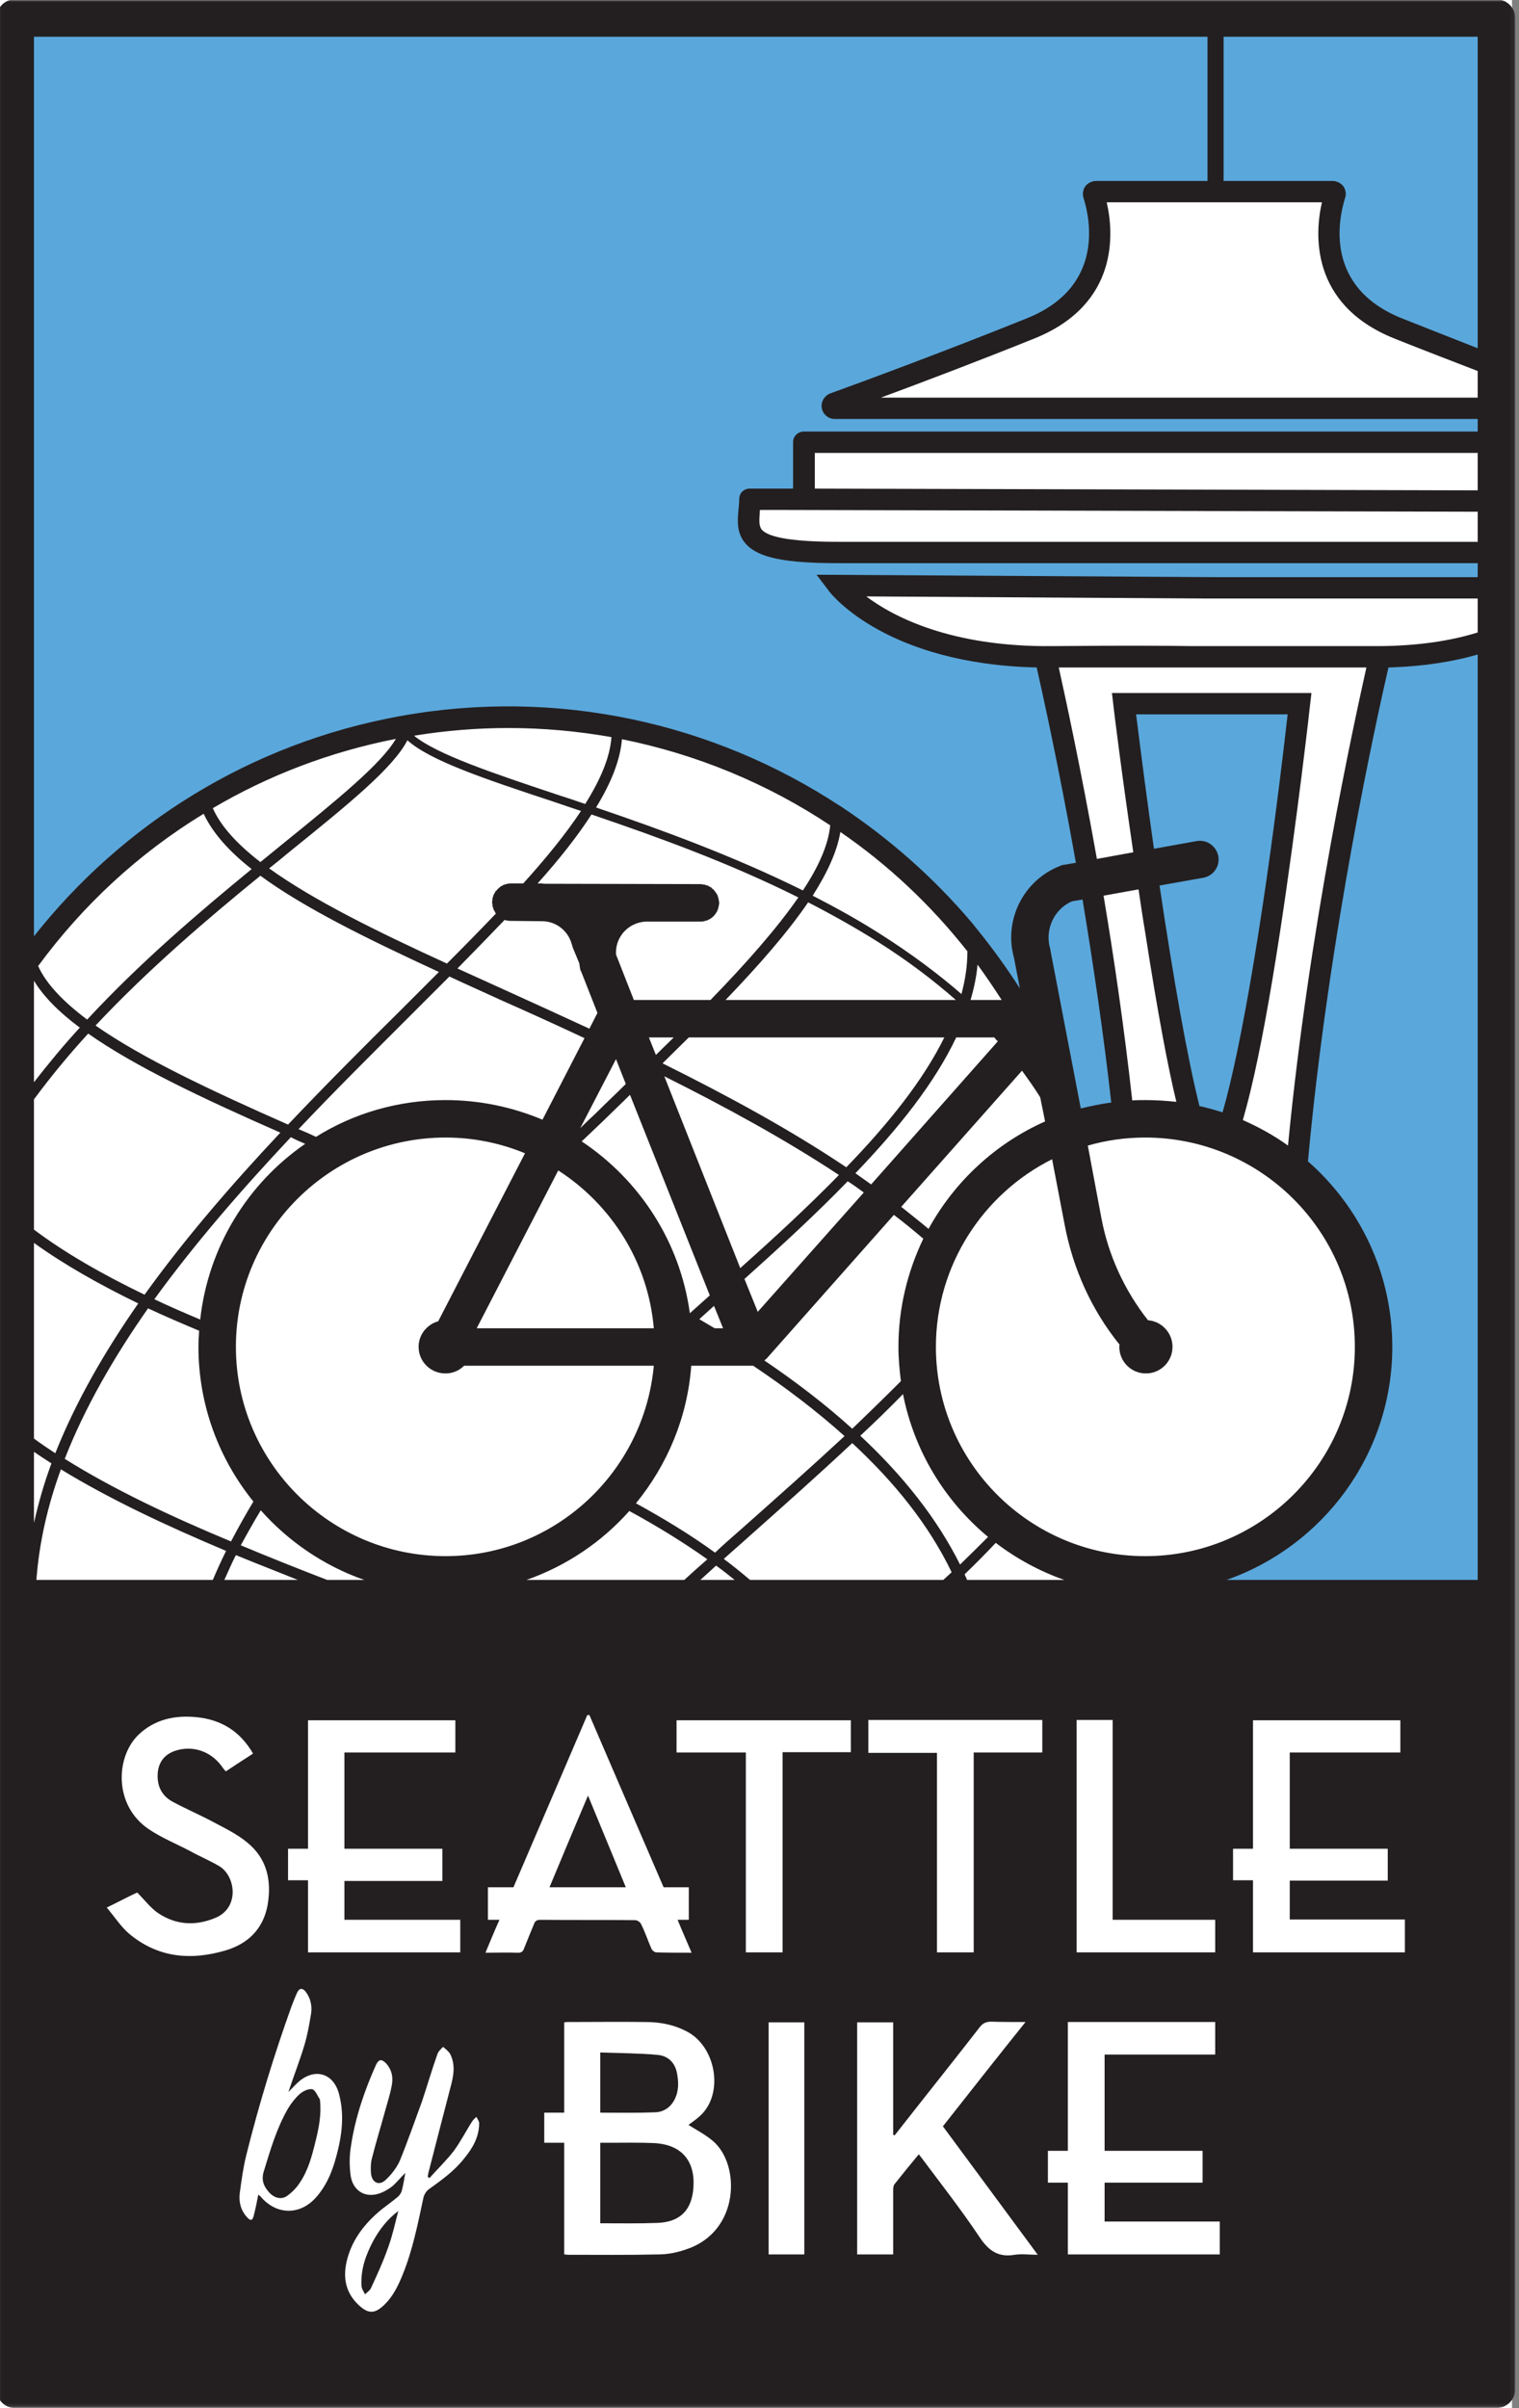 <?xml version="1.0" encoding="UTF-8"?>
<svg width="434px" height="688px" viewBox="0 0 434 688" version="1.1" xmlns="http://www.w3.org/2000/svg" xmlns:xlink="http://www.w3.org/1999/xlink">
    <rect x="0" y="0" width="434" height="688" fill="#808080" stroke="none"/>
    <!-- Generator: Sketch 50.2 (55047) - http://www.bohemiancoding.com/sketch -->
    <title>Slice</title>
    <desc>Created with Sketch.</desc>
    <defs>
        <polygon id="path-1" points="0.1 688.9 0.1 0.8 433.9 0.8 433.9 688.9"></polygon>
    </defs>
    <g id="Page-1" stroke="none" stroke-width="1" fill="none" fill-rule="evenodd">
        <g id="logo-final" transform="translate(-1, -1)">
            <polygon id="Shape" fill="#FFFFFF" fill-rule="nonzero" points="0 0 0 689 433 689 433 0"></polygon>
            <path d="M379.6,269.1 L371.3,334.4 C386.3,346.5 395.9,365 395.9,385.8 C395.9,422.3 366.3,451.9 329.8,451.9 C319.9,451.9 318.5,449.7 310.1,445.8 C308.5,449.3 306.9,452.9 305.1,456.3 L427.2,456.3 L427.2,183.7 C419.2,186.5 408.6,188.7 394.6,188.7 L379.6,269.1 Z" id="Shape" fill="#5AA7DB" fill-rule="nonzero"></path>
            <path d="M400.7,94.7 C409.6,98.3 418.8,101.9 427.2,105.1 L427.2,6.1 L4.8,6.1 L4.8,277.4 C36,234 86.9,205.7 144.4,205.7 C220.5,205.7 285,255.1 307.6,323.5 C314.6,321.1 322,319.7 329.8,319.7 C338.6,319.7 346.9,321.4 354.5,324.5 L353,323.3 L365.4,260.2 L372.5,201.9 L322.4,201.9 L329.5,254.4 L340.6,320.2 L322.4,318.8 L311.1,245.9 L299.6,188.7 L301.9,188.7 C256.9,189 241,168.3 241,168.3 L345.7,169 L427.2,169 L427.2,158.9 L241.1,158.9 C210.5,158.9 215.7,152 215.7,143.6 L231.2,143.6 L231.2,127.3 L427.2,127.3 L427.2,117.6 L240,117.6 C239.2,117.6 239,116.6 239.7,116.3 C248.9,112.9 273.6,103.8 296.1,94.7 C321.3,84.5 315.5,61.5 314,56.7 C313.8,56.2 314.2,55.8 314.6,55.8 L382.2,55.8 C382.7,55.8 383,56.2 382.9,56.7 C381.3,61.5 375.5,84.5 400.7,94.7 Z" id="Shape" fill="#5AA7DB" fill-rule="nonzero"></path>
            <g id="Clipped">
                <g id="Shape-Clipped">
                    <mask id="mask-2" fill="white">
                        <use xlink:href="#path-1"></use>
                    </mask>
                    <g id="path-1"></g>
                    <path d="M10.7,415.8 C12.3,416.9 14,418 15.7,419.1 C13.6,424.7 12,430.4 10.7,436.1 L10.7,415.8 Z M10.7,356.1 C19.3,362.3 29.4,368 40.5,373.4 C30.8,387.3 22.6,401.6 16.8,416.2 C14.7,414.8 12.7,413.5 10.7,412 L10.7,356.1 Z M10.7,315.1 C15.5,308.6 20.7,302.3 26.2,296.3 C39.4,305.6 58.6,314.7 81.1,324.6 C67.2,339.4 53.8,354.9 42.3,370.9 C30.3,365.1 19.6,359 10.7,352.3 L10.7,315.1 Z M10.7,281.2 C13.5,285.8 17.9,290.2 23.8,294.6 C19.2,299.6 14.9,304.8 10.7,310.2 L10.7,281.2 Z M10.7,11.5 L346,11.5 L346,52.7 L314.2,52.7 C313,52.7 311.8,53.3 311.1,54.2 C310.4,55.2 310.2,56.5 310.6,57.6 C312.4,63.4 316.7,82.9 294.5,91.9 C272.2,100.9 247.7,110 238.2,113.4 C236.5,114.1 235.5,115.8 235.8,117.6 C236.1,119.4 237.7,120.7 239.5,120.7 L423.2,120.7 L423.2,124.3 L230.7,124.3 C229,124.3 227.6,125.6 227.6,127.3 L227.6,140.6 L215.2,140.6 C213.5,140.6 212.2,141.9 212.2,143.6 C212.2,144.6 212.1,145.6 212,146.6 C211.7,149.8 211.4,153.5 214.2,156.5 C217.8,160.4 225.4,161.9 240.6,161.9 L423.2,161.9 L423.2,165.9 L349.1,165.9 L234.3,165.2 L238.1,170.2 C238.8,171 254.4,190.7 297.2,191.7 C298.7,198.4 303.4,219.4 308.4,247.5 L304.9,248.1 C304.6,248.1 304.2,248.2 303.9,248.4 C293.5,252.4 287.7,263.8 290.7,274.6 L292.4,283.4 C288.6,277.5 284.5,271.8 280.1,266.4 C279.1,265.1 278.4,264.3 278.4,264.3 C267.6,251.6 255,240.5 241.1,231.3 C241,231.2 240.9,231.2 240.9,231.2 C205.1,207.7 160.6,197.4 115.3,205.6 C72.3,213.4 35.9,236.6 10.7,268.5 L10.7,11.5 Z M350.6,11.5 L423.2,11.5 L423.2,100.5 C416.1,97.7 408.7,94.8 401.4,91.9 C379.2,82.9 383.5,63.4 385.3,57.6 C385.7,56.5 385.5,55.2 384.8,54.2 C384.1,53.3 382.9,52.7 381.7,52.7 L350.6,52.7 L350.6,11.5 Z M317.2,58.8 L378.7,58.8 C376.7,67.4 375.1,87.8 399.1,97.6 C407.1,100.8 415.4,104 423.2,107 L423.2,114.6 L252.7,114.6 C264.6,110.2 281.2,103.9 296.8,97.6 C320.8,87.8 319.2,67.4 317.2,58.8 Z M233.8,140.6 L233.8,130.4 L423.2,130.4 L423.2,141.1 L233.8,140.6 Z M423.2,147.2 L423.2,155.8 L240.6,155.8 C228.2,155.8 220.9,154.7 218.7,152.4 C217.8,151.3 217.9,149.8 218.1,147.1 C218.1,146.9 218.1,146.8 218.1,146.7 L225.3,146.7 L423.2,147.2 Z M65.6,444.1 C64.2,446.9 63,449.6 61.8,452.4 L11.4,452.4 C12.2,441.7 14.6,431.2 18.4,420.8 C32.3,429.3 48.5,436.9 65.6,444.1 Z M57.9,381.2 C57.8,382.7 57.7,384.3 57.7,385.8 C57.7,402.5 63.6,417.9 73.4,430 C71.1,433.8 69,437.6 67,441.4 C49.7,434.2 33.4,426.5 19.5,417.8 C25.2,403.2 33.5,388.8 43.3,374.8 C48,377 52.9,379.1 57.9,381.2 Z M84.1,325.9 C85.4,326.6 86.8,327.2 88.2,327.8 C71.8,339.1 60.5,357.2 58.2,378 C53.7,376.1 49.3,374.2 45.1,372.2 C56.7,356.2 70.2,340.7 84.1,325.9 Z M75.4,251.2 C87.8,260.3 105.6,269.1 126.4,278.7 C122.9,282.2 119.2,285.9 115.5,289.6 C105,300 94.1,310.9 83.3,322.3 C61.1,312.5 41.6,303.3 28.3,294 C43.5,277.8 60.3,263.5 75.4,251.2 Z M72.9,249.3 C57.8,261.7 41.1,275.9 25.9,292.3 C19.1,287.2 14.2,282.1 11.9,277 C24.6,259.7 40.6,244.8 59.2,233.5 C61.7,238.9 66.4,244.2 72.9,249.3 Z M81.9,242 C79.8,243.7 77.6,245.5 75.4,247.3 C68.8,242.2 64.1,237.1 61.8,231.9 C77.6,222.6 95.2,215.8 114.1,212.1 C109.9,219.3 97.2,229.6 81.9,242 Z M159.6,230.2 C162,231 164.5,231.9 167,232.7 C162.7,239.2 157.1,246.1 150.5,253.4 L147,253.4 C146.6,253.4 146.2,253.5 145.9,253.5 C145.8,253.6 145.7,253.6 145.5,253.6 C145.3,253.7 145.1,253.8 144.9,253.8 C144.7,253.9 144.6,254 144.4,254.1 C144.3,254.2 144.1,254.2 144,254.3 C143.8,254.4 143.7,254.6 143.6,254.7 C143.4,254.8 143.3,254.9 143.2,255 C143.1,255.1 143,255.2 142.9,255.4 C142.7,255.5 142.6,255.6 142.5,255.8 C142.4,255.9 142.4,256.1 142.3,256.2 C142.2,256.4 142.1,256.5 142,256.7 C142,256.8 141.9,257 141.9,257.1 C141.8,257.3 141.8,257.5 141.7,257.7 C141.7,257.8 141.7,258 141.7,258.2 C141.6,258.4 141.6,258.6 141.6,258.8 C141.6,259 141.6,259.1 141.7,259.3 C141.7,259.5 141.7,259.7 141.7,259.8 C141.8,260 141.8,260.2 141.9,260.4 C141.9,260.5 142,260.7 142,260.8 C142.1,261 142.2,261.2 142.3,261.3 C142.4,261.5 142.4,261.6 142.5,261.8 C142.6,261.8 142.6,261.9 142.7,262 C138.3,266.6 133.6,271.4 128.7,276.3 C108.4,267 90.4,258.1 77.9,249.1 C79.9,247.5 81.9,245.9 83.8,244.3 C100.9,230.5 113.4,220.3 117.4,212.5 C123.9,218.3 139,223.4 159.6,230.2 Z M168.2,230.7 C165.6,229.8 162.9,228.9 160.4,228.1 C141.5,221.8 125.8,216.5 119.3,211.2 C128.4,209.7 137.4,209 146.3,209 C156.2,209 166.1,209.9 175.7,211.6 C175.3,217.3 172.6,223.7 168.2,230.7 Z M230.4,255.4 C210.4,245.5 189.8,238 171.3,231.7 C175.6,224.7 178.2,218.2 178.7,212.2 C200.1,216.5 220.3,224.9 238.2,236.8 C237.7,242.3 234.9,248.6 230.4,255.4 Z M275.7,285 C269,279.2 261.5,273.6 253.2,268.3 C246.7,264.1 240,260.4 233.2,256.9 C237.4,250.3 240.2,244.2 241.1,238.7 C254.8,248.1 267,259.6 277.4,272.8 C277.4,276.9 276.8,280.9 275.7,285 Z M278.3,286.7 C279.3,283.3 280,280 280.3,276.6 C282.7,279.9 285,283.3 287.2,286.7 L278.3,286.7 Z M285.1,297.4 C285.4,297.8 285.7,298.2 286.1,298.5 L249.9,339.4 C248.4,338.3 246.9,337.3 245.4,336.2 C257.9,323.2 268.1,310.3 274.2,297.4 L285.1,297.4 Z M266.3,352.1 C263.8,350 261.1,347.9 258.5,345.8 L293,306.9 C294.8,309.4 296.6,311.9 298.2,314.5 L299.6,321.4 C285.4,327.7 273.7,338.6 266.3,352.1 Z M285.5,441.8 C291.4,446.3 298,449.9 305.1,452.4 L277.3,452.4 C277.1,451.8 276.8,451.3 276.6,450.8 C279.7,447.8 282.6,444.9 285.5,441.8 Z M246.8,411.2 C251,407.3 255.1,403.3 259,399.3 C262.2,415.6 271,429.9 283.3,440.1 C280.7,442.7 278,445.4 275.3,448 C268.6,434.6 258.8,422.4 246.8,411.2 Z M207.8,446.4 C210.2,444.2 212.7,442.1 215.1,439.9 C225,431.1 235,422.2 244.5,413.3 C256.6,424.5 266.4,436.7 272.9,450.2 C272.1,450.9 271.3,451.7 270.5,452.4 L215.3,452.4 C212.8,450.3 210.4,448.3 207.8,446.4 Z M205.6,448.3 C207.4,449.6 209.2,451 210.9,452.4 L201.1,452.4 C202.6,451 204.1,449.7 205.6,448.3 Z M180.8,432.7 C188.7,437 196.2,441.6 203.1,446.5 C200.9,448.4 198.7,450.4 196.5,452.4 L151.4,452.4 C162.8,448.4 172.9,441.6 180.8,432.7 Z M144.5,286.9 C152.2,290.3 160.1,293.9 168,297.6 L156,320.9 C147.4,317.3 138.1,315.3 128.3,315.3 C114.7,315.3 102,319.1 91.3,325.8 C89.6,325 88,324.3 86.3,323.6 C96.8,312.5 107.5,301.9 117.6,291.8 C121.7,287.7 125.6,283.8 129.4,280 C134.3,282.3 139.3,284.5 144.5,286.9 Z M156.1,264.2 C160,264.3 163.4,267 164.4,270.9 C164.5,271.1 164.5,271.3 164.6,271.6 L166.5,276.2 C166.6,276.8 166.7,277.4 166.8,278.1 C166.9,278.3 167,278.5 167.1,278.7 L171.7,290.4 L169.4,294.9 C161.4,291.2 153.5,287.6 145.8,284.1 C141,281.9 136.3,279.8 131.7,277.7 C136.4,272.9 140.9,268.3 145.2,263.8 C145.2,263.8 145.3,263.8 145.3,263.9 C145.5,263.9 145.7,264 145.9,264 C146,264 146.2,264 146.4,264.1 C146.6,264.1 146.8,264.1 146.9,264.1 L156.1,264.2 Z M204,286.7 L182.1,286.7 L177,273.7 C176.9,271.5 177.5,269.5 178.8,267.8 C180.5,265.6 183.1,264.3 185.9,264.3 L201.1,264.3 C201.5,264.3 201.8,264.3 202.2,264.2 C202.3,264.2 202.4,264.1 202.5,264.1 C202.7,264 203,264 203.2,263.9 C203.3,263.8 203.5,263.7 203.6,263.7 C203.8,263.6 203.9,263.5 204.1,263.4 C204.2,263.3 204.4,263.2 204.5,263.1 C204.6,263 204.8,262.9 204.9,262.7 C205,262.6 205.1,262.5 205.2,262.4 C205.3,262.2 205.4,262.1 205.5,262 C205.6,261.8 205.7,261.7 205.8,261.5 C205.9,261.4 206,261.2 206,261 C206.1,260.9 206.1,260.7 206.2,260.6 C206.2,260.4 206.3,260.2 206.3,260 C206.4,259.9 206.4,259.7 206.4,259.6 C206.4,259.4 206.5,259.2 206.5,259 C206.5,258.8 206.4,258.6 206.4,258.4 C206.4,258.3 206.4,258.1 206.3,257.9 C206.3,257.7 206.2,257.5 206.2,257.4 C206.1,257.2 206.1,257 206,256.9 C206,256.7 205.9,256.6 205.8,256.4 C205.7,256.3 205.6,256.1 205.5,256 C205.4,255.8 205.3,255.7 205.2,255.6 C205.1,255.4 205,255.3 204.9,255.2 C204.8,255.1 204.6,255 204.5,254.9 C204.4,254.8 204.3,254.6 204.1,254.5 C204,254.4 203.8,254.4 203.7,254.3 C203.5,254.2 203.4,254.1 203.2,254 C203,254 202.9,253.9 202.7,253.9 C202.5,253.8 202.4,253.8 202.2,253.7 C202,253.7 201.8,253.7 201.7,253.7 C201.5,253.6 201.3,253.6 201.1,253.6 L156.5,253.5 C156.2,253.5 156,253.4 155.7,253.4 L154.6,253.4 C160.8,246.5 166,239.9 170,233.7 C188.5,240 209.1,247.4 229.1,257.4 C223,266.2 214.3,276.1 204,286.7 Z M208.3,286.7 C218,276.6 226.1,267.3 231.9,258.8 C238.7,262.3 245.5,266.1 252,270.2 C260.2,275.4 267.5,280.9 274.1,286.7 L208.3,286.7 Z M242.8,334.5 C226.4,323.5 208.4,313.8 190.3,304.8 C192.8,302.3 195.4,299.8 197.8,297.4 L270.8,297.4 C264.8,309.6 254.9,322 242.8,334.5 Z M217.5,375.8 L213.7,366.4 C224.2,357 234.3,347.7 243.2,338.5 C244.8,339.5 246.3,340.6 247.8,341.7 L217.5,375.8 Z M198.5,391.2 L215.4,391.2 C215.467,391.2 215.5,391.2 215.5,391.2 C215.567,391.2 215.633,391.2 215.7,391.2 C215.9,391.2 216,391.2 216.2,391.2 C225.6,397.5 234.4,404.2 242.3,411.3 C232.8,420.1 222.9,428.9 213.1,437.6 C210.5,439.9 207.8,442.2 205.3,444.6 C198.3,439.5 190.7,434.9 182.7,430.5 C191.6,419.6 197.4,406.1 198.5,391.2 Z M187.8,380.5 L137.2,380.5 L160.5,335.4 C175.7,345.2 186.2,361.6 187.8,380.5 Z M171.3,319 C169.8,320.4 168.3,321.8 166.8,323.3 L177,303.6 L179.8,310.7 C177,313.5 174.1,316.2 171.3,319 Z M207.6,380.5 L205.2,380.5 C203.7,379.6 202.3,378.8 200.8,377.9 C202.2,376.6 203.6,375.4 205,374.1 L207.6,380.5 Z M190.8,308.5 C208,317.1 225.1,326.4 240.7,336.7 C232.1,345.5 222.5,354.4 212.5,363.3 L190.8,308.5 Z M186.4,297.4 L193.5,297.4 C191.8,299.1 190.1,300.7 188.4,302.4 L186.4,297.4 Z M203.8,371.1 C201.9,372.8 200,374.5 198.1,376.2 C195.3,355.7 183.7,338.1 167.2,327.1 C169.3,325.1 171.4,323.1 173.4,321.2 C176,318.7 178.5,316.2 181,313.8 L203.8,371.1 Z M258.4,395.6 C253.9,400.1 249.3,404.6 244.5,409.2 C236.9,402.3 228.4,395.8 219.4,389.7 C219.5,389.6 219.6,389.5 219.7,389.4 C219.7,389.4 219.8,389.3 219.9,389.3 L256.4,348.1 C259.3,350.3 262.1,352.6 264.8,354.9 C260.3,364.3 257.7,374.7 257.7,385.8 C257.7,389.1 258,392.4 258.4,395.6 Z M68.4,385.8 C68.4,352.8 95.3,326 128.3,326 C136.3,326 144,327.6 151,330.5 L126.2,378.5 C123,379.4 120.6,382.3 120.6,385.8 C120.6,390 124,393.4 128.3,393.4 C130.3,393.4 132.2,392.6 133.6,391.2 L187.8,391.2 C185,421.7 159.4,445.6 128.3,445.6 C95.3,445.6 68.4,418.8 68.4,385.8 Z M86.1,452.4 L65.1,452.4 C66.2,450 67.2,447.6 68.4,445.3 C74.2,447.7 80.2,450 86.1,452.4 Z M69.8,442.5 C71.6,439.2 73.5,435.8 75.5,432.5 C83.4,441.4 93.6,448.4 105.1,452.4 L94.5,452.4 C86.2,449.2 77.9,445.9 69.8,442.5 Z M301.6,332.2 L305.2,351 C307.6,363.6 312.9,375.3 320.9,385.2 C320.8,385.4 320.8,385.6 320.8,385.8 C320.8,390 324.2,393.4 328.4,393.4 C332.6,393.4 336,390 336,385.8 C336,381.8 332.9,378.5 329,378.2 C322.3,369.7 317.7,359.7 315.7,349.1 L311.8,328.3 C317,326.8 322.5,326 328.2,326 C361.2,326 388.1,352.8 388.1,385.8 C388.1,418.8 361.2,445.6 328.2,445.6 C295.2,445.6 268.4,418.8 268.4,385.8 C268.4,362.4 282,342 301.6,332.2 Z M318.5,316 C315.5,316.4 312.6,317 309.8,317.7 L301.1,272.4 C301.1,272.2 301.1,272 301,271.9 C299.5,266.5 302.2,260.7 307.3,258.5 L310.3,258 C313.2,275.6 316.2,295.4 318.5,316 Z M337.1,315.8 C334.2,315.5 331.3,315.3 328.2,315.3 C327,315.3 325.8,315.3 324.5,315.4 C322.2,294.7 319.3,274.7 316.3,256.9 L326.3,255.1 C326.9,259.2 327.5,263.3 328.2,267.4 C331.8,290.6 334.7,305.9 337.1,315.8 Z M332.3,254 L344.7,251.8 C347.7,251.3 349.6,248.5 349.1,245.6 C348.5,242.7 345.8,240.8 342.9,241.3 L330.7,243.5 C328.9,230.9 327.2,217.9 325.6,205.1 L368.9,205.1 C362.6,260.5 355.5,300.9 350.3,318.8 C348.1,318.1 345.9,317.5 343.7,317 C340.3,303.5 336.2,280.3 332.3,254 Z M345.9,191.7 L391.4,191.7 C388,207 375,265.9 369,328.3 C365,325.4 360.6,323 356.1,321 C356.8,318.5 357.6,315.6 358.4,312.2 C361,301.4 363.8,286.3 366.7,267.4 C371.6,235.3 375.3,202.7 375.3,202.4 L375.7,199 L318.7,199 L319.1,202.4 C319.1,202.7 321.4,221.5 324.8,244.5 L314.4,246.4 C309.7,220 305.3,199.8 303.5,191.7 L345.9,191.7 Z M423.2,188 L423.2,452.4 L351.4,452.4 C378.9,442.8 398.8,416.6 398.8,385.8 C398.8,364.7 389.4,345.7 374.7,332.8 C380.7,267.2 394.8,204.3 397.7,191.7 C407.9,191.4 416.3,190 423.2,188 Z M394.2,185.6 L345.9,185.6 C344.9,185.6 343.6,185.6 341.9,185.6 C335.6,185.5 323.7,185.4 301.7,185.6 C272.8,185.9 256.2,177.2 248.5,171.4 L345.2,172 L423.2,172 L423.2,181.7 C415.8,184 406.3,185.6 394.2,185.6 Z M428.5,0.8 L5.3,0.8 C2.4,0.8 0,3.2 0,6.1 L0,683.7 C0,686.6 2.4,689 5.3,689 L428.5,689 C431.5,689 433.9,686.6 433.9,683.7 L433.9,6.1 C433.9,3.2 431.5,0.8 428.5,0.8 Z" id="Shape" fill="#231F20" fill-rule="nonzero" mask="url(#mask-2)"></path>
                </g>
            </g>
            <path d="M114.8,632.7 C111.7,635 109.4,638 107.6,641.3 C105.5,645.3 104,649.4 104.3,654.1 C104.3,654.9 104.9,655.7 105.3,656.5 C105.9,655.9 106.7,655.4 107,654.7 C108.8,650.8 110.6,646.9 112,642.8 C113.2,639.5 113.9,636.1 114.8,632.7 Z M116.8,621.8 C115.4,623.2 114.3,624.6 113,625.7 C111.8,626.6 110.4,627.4 109,627.8 C105.2,628.9 101.9,626.9 101.2,622.7 C100.8,619.9 100.8,616.8 101.3,614 C102.5,606 105.1,598.4 108.4,591 C109.2,589.3 110,589.2 111.3,590.5 C113,592.4 113.4,594.6 112.9,597 C112.5,599.2 111.8,601.3 111.2,603.5 C109.9,608.3 108.4,613.1 107.2,617.9 C106.9,619.2 106.9,620.6 107,622 C107.3,624.6 109.3,625.6 111.2,623.8 C112.8,622.3 114.3,620.4 115.2,618.4 C117.5,612.8 119.5,607 121.6,601.3 C123.1,596.8 124.4,592.3 126,587.8 C126.3,587 127,586.4 127.6,585.8 C128.3,586.4 129.1,587 129.6,587.8 C131.2,590.9 130.6,594.1 129.7,597.4 C127.7,605.2 125.6,613.1 123.6,621 C123.4,621.7 123.3,622.3 123.2,622.9 C123.4,623 123.5,623.2 123.7,623.3 C126,620.7 128.5,618.3 130.6,615.6 C132.6,612.9 134.1,609.9 135.9,607.1 C136.2,606.6 136.7,606.2 137.1,605.8 C137.4,606.4 137.9,607 137.9,607.6 C137.9,611.6 136,614.8 133.6,617.7 C130.8,621.3 127.1,623.9 123.5,626.5 C122.8,627 122.2,628 122,628.8 C120.4,636.3 118.9,643.9 116,651 C114.7,654.2 113.2,657.2 110.8,659.5 C108,662.2 106.1,662.1 103.3,659.4 C99.8,656 99,651.9 100,647.3 C101.3,641.5 104.6,637 108.9,633.2 C110.7,631.6 112.7,630.3 114.6,628.7 C115.1,628.3 115.6,627.6 115.8,626.9 C116.2,625.3 116.5,623.7 116.8,621.8 Z" id="Shape" fill="#FFFFFF" fill-rule="nonzero"></path>
            <path d="M92.4,600.8 C91.7,599.8 91.1,598.1 90.2,597.9 C89.1,597.7 87.5,598.5 86.6,599.3 C85.3,600.5 84.2,601.9 83.3,603.4 C80,609.1 78.2,615.4 76.3,621.6 C75.6,624.1 76.5,625.9 78.1,627.6 C79.5,629 81.4,629.5 83,628.4 C84.4,627.4 85.7,626.1 86.6,624.7 C89,621.2 90.1,617.1 91.1,613 C92.1,609 92.9,605.1 92.4,600.8 Z M74.8,628 C74.4,630.1 74,632.1 73.5,634 C73.2,635.4 72.6,635.6 71.7,634.6 C69.8,632.6 69.2,630.2 69.5,627.6 C70,623.9 70.5,620.2 71.4,616.6 C75,602.2 79.3,588.1 84.3,574.2 C84.8,572.9 85.3,571.6 85.9,570.3 C86.5,569 87.4,568.9 88.3,570 C89.7,571.8 90.2,574 89.9,576.2 C89.4,579.2 88.9,582.2 88,585.2 C86.7,589.6 85,593.9 83.4,598.7 C84.6,597.5 85.4,596.6 86.4,595.7 C91.1,591.7 96.4,593.4 97.9,599.4 C99.6,606 98.5,612.4 96.6,618.8 C95.5,622.4 93.9,625.9 91.3,628.8 C86.7,634 79.9,633.9 75.4,628.5 C75.3,628.4 75.1,628.3 74.8,628 Z" id="Shape" fill="#FFFFFF" fill-rule="nonzero"></path>
            <path d="M270.4,608.5 C279.4,620.7 288.3,632.7 297.5,645.2 C295.1,645.2 293,644.9 290.9,645.2 C286.3,646 283.5,644.1 280.9,640.2 C275.7,632.4 269.9,625 264.3,617.5 C264.1,617.2 263.8,616.9 263.5,616.5 C261.1,619.4 258.8,622.2 256.6,625 C256.2,625.5 256.2,626.3 256.2,627 C256.2,632.3 256.2,637.7 256.2,643 C256.2,643.7 256.2,644.3 256.2,645.1 C252.7,645.1 249.3,645.1 245.9,645.1 C245.9,623 245.9,600.9 245.9,578.8 C249.3,578.8 252.6,578.8 256.2,578.8 C256.2,589.5 256.2,600.2 256.2,610.9 C256.3,611 256.5,611 256.6,611.1 C258.4,608.8 260.3,606.4 262.1,604.1 C268.4,596.1 274.7,588.2 280.9,580.2 C281.8,579 282.8,578.6 284.2,578.6 C287.3,578.7 290.3,578.7 294,578.7 C285.9,588.8 278.2,598.6 270.4,608.5 Z" id="Shape" fill="#FFFFFF" fill-rule="nonzero"></path>
            <path d="M230.8,645.1 C227.3,645.1 224,645.1 220.6,645.1 C220.6,623 220.6,601 220.6,578.8 C224,578.8 227.4,578.8 230.8,578.8 C230.8,600.9 230.8,622.9 230.8,645.1 Z" id="Shape" fill="#FFFFFF" fill-rule="nonzero"></path>
            <path d="M316.6,635.7 C316.6,632 316.6,628.4 316.6,624.6 C326,624.6 335.3,624.6 344.6,624.6 C344.6,621.5 344.6,618.6 344.6,615.5 C335.2,615.5 325.9,615.5 316.6,615.5 C316.6,606.3 316.6,597.2 316.6,588 C327.2,588 337.7,588 348.2,588 C348.2,584.8 348.2,581.8 348.2,578.7 C334.1,578.7 320.2,578.7 306.1,578.7 C306.1,591 306.1,603.3 306.1,615.5 L300.4,615.5 L300.4,624.6 L306.1,624.6 C306.1,631.5 306.1,638.3 306.1,645.1 C320.7,645.1 335.1,645.1 349.5,645.1 C349.5,642 349.5,639 349.5,635.7 C338.4,635.7 327.5,635.7 316.6,635.7 Z" id="Shape" fill="#FFFFFF" fill-rule="nonzero"></path>
            <path d="M199,627.2 C198.2,633 194.8,635.9 188.7,636.1 C183.4,636.3 178.1,636.2 172.5,636.2 C172.5,628.5 172.5,621 172.5,613.2 C173.3,613.2 174.1,613.2 174.9,613.2 C179.3,613.2 183.7,613.1 188,613.3 C196.7,613.8 200,619.5 199,627.2 Z M172.5,587.4 C178.1,587.6 183.6,587.6 189,588.1 C191.8,588.4 193.8,590.2 194.4,593.2 C194.9,595.7 195,598.3 193.8,600.7 C192.7,603 190.7,604.4 188.2,604.5 C183,604.7 177.9,604.6 172.5,604.6 C172.5,598.9 172.5,593.4 172.5,587.4 Z M204.7,612.7 C202.6,610.9 200.1,609.6 197.7,608.1 C198.6,607.4 199.7,606.7 200.7,605.8 C207.9,599.7 205.8,586.2 197.6,581.6 C193.8,579.5 189.7,578.7 185.5,578.7 C178.2,578.6 171,578.7 163.7,578.7 C163.2,578.7 162.7,578.7 162.2,578.8 C162.2,587.4 162.2,596 162.2,604.6 L156.5,604.6 L156.5,613.2 L162.2,613.2 C162.2,623.8 162.2,634.4 162.2,645.1 C162.6,645.1 162.9,645.2 163.2,645.2 C171.9,645.2 180.5,645.3 189.1,645.1 C191.9,645.1 194.7,644.5 197.2,643.6 C212.4,638.5 212.6,619.4 204.7,612.7 Z" id="Shape" fill="#FFFFFF" fill-rule="nonzero"></path>
            <path d="M31.5,546 C34.8,544.4 37.6,542.9 40.2,541.7 C42.3,543.8 44,546.1 46.2,547.6 C51.3,551 56.8,551.3 62.4,549 C69.5,546.2 68.4,537.1 63.7,534.2 C61,532.6 58.1,531.4 55.4,529.9 C51.4,527.8 47.2,526.1 43.5,523.6 C33.4,516.8 34,502.8 40.7,496.5 C45.3,492.2 51,491 57.1,491.6 C64.2,492.3 69.6,495.6 73.3,502 C70.7,503.7 68.2,505.3 65.5,507.1 C65,506.5 64.5,505.9 64.1,505.3 C61,501.3 56.1,499.7 51.4,501.1 C48.4,502 46.5,504 46.1,507.2 C45.7,510.9 47,513.9 50.2,515.7 C54.1,517.8 58.3,519.6 62.2,521.7 C65.4,523.4 68.7,525 71.5,527.3 C77.4,532 78.7,538.5 77.4,545.6 C76.1,552.1 71.9,556.3 65.6,558.2 C55.6,561.2 46.1,560.4 37.8,553.4 C35.5,551.4 33.7,548.6 31.5,546 Z" id="Shape" fill="#FFFFFF" fill-rule="nonzero"></path>
            <path d="M279.2,558.8 C275.6,558.8 272.3,558.8 268.7,558.8 C268.7,539.9 268.7,520.9 268.7,501.8 C262.1,501.8 255.7,501.8 249.1,501.8 C249.1,498.6 249.1,495.6 249.1,492.4 C265.7,492.4 282.1,492.4 298.8,492.4 C298.8,495.5 298.8,498.5 298.8,501.7 C292.3,501.7 285.8,501.7 279.2,501.7 C279.2,520.7 279.2,539.7 279.2,558.8 Z" id="Shape" fill="#FFFFFF" fill-rule="nonzero"></path>
            <path d="M224.6,558.8 C220.9,558.8 217.6,558.8 214.1,558.8 C214.1,539.8 214.1,520.9 214.1,501.7 C207.4,501.7 200.9,501.7 194.3,501.7 C194.3,498.5 194.3,495.6 194.3,492.5 C210.9,492.5 227.4,492.5 244.1,492.5 C244.1,495.5 244.1,498.5 244.1,501.6 C237.6,501.6 231.2,501.6 224.6,501.6 C224.6,520.8 224.6,539.7 224.6,558.8 Z" id="Shape" fill="#FFFFFF" fill-rule="nonzero"></path>
            <path d="M308.6,492.4 C312,492.4 315.4,492.4 318.9,492.4 C318.9,511.4 318.9,530.3 318.9,549.5 C328.8,549.5 338.4,549.5 348.2,549.5 C348.2,552.7 348.2,555.7 348.2,558.8 C335.1,558.8 321.9,558.8 308.6,558.8 C308.6,536.7 308.6,514.6 308.6,492.4 Z" id="Shape" fill="#FFFFFF" fill-rule="nonzero"></path>
            <path d="M99.4,549.5 C99.4,545.7 99.4,542.1 99.4,538.4 C108.8,538.4 118.1,538.4 127.4,538.4 C127.4,535.2 127.4,532.3 127.4,529.2 C118,529.2 108.7,529.2 99.4,529.2 C99.4,519.9 99.4,510.9 99.4,501.7 C110.1,501.7 120.6,501.7 131.1,501.7 C131.1,498.5 131.1,495.5 131.1,492.5 C117,492.5 103,492.5 89,492.5 C89,504.7 89,517 89,529.2 L83.3,529.2 L83.3,538.2 L89,538.2 C89,545.1 89,552 89,558.8 C103.5,558.8 118,558.8 132.5,558.8 C132.5,555.7 132.5,552.7 132.5,549.5 C121.4,549.5 110.4,549.5 99.4,549.5 Z" id="Shape" fill="#FFFFFF" fill-rule="nonzero"></path>
            <path d="M369.5,549.4 C369.5,545.7 369.5,542.1 369.5,538.3 C378.9,538.3 388.2,538.3 397.5,538.3 C397.5,535.1 397.5,532.2 397.5,529.2 C388.1,529.2 378.8,529.2 369.5,529.2 C369.5,520 369.5,510.9 369.5,501.7 C380.1,501.7 390.6,501.7 401.1,501.7 C401.1,498.5 401.1,495.5 401.1,492.5 C387,492.5 373,492.5 359,492.5 C359,504.7 359,516.9 359,529.2 L353.3,529.2 L353.3,538.2 L359,538.2 C359,545.1 359,551.9 359,558.8 C373.6,558.8 388,558.8 402.4,558.8 C402.4,555.7 402.4,552.7 402.4,549.4 C391.3,549.4 380.4,549.4 369.5,549.4 Z" id="Shape" fill="#FFFFFF" fill-rule="nonzero"></path>
            <path d="M158,540.2 C161.6,531.5 165.2,523 169,514 C172.7,522.9 176.2,531.5 179.8,540.2 C172.5,540.2 165.4,540.2 158,540.2 Z M194.6,549.5 L197.8,549.5 L197.8,540.2 L190.6,540.2 C183.5,523.7 176.4,507.3 169.4,491 C169.2,491 169,491 168.8,491 C161.8,507.3 154.8,523.7 147.7,540.2 L140.4,540.2 L140.4,549.5 L143.7,549.5 C142.3,552.6 141,555.8 139.7,558.9 C142.9,558.9 145.9,558.8 148.8,558.9 C150,559 150.5,558.5 150.8,557.5 C151.7,555.2 152.6,553.1 153.5,550.9 C153.8,549.9 154.3,549.5 155.4,549.5 C164.4,549.6 173.4,549.5 182.5,549.6 C183.1,549.6 184,550.2 184.2,550.8 C185.3,553 186.1,555.4 187.1,557.7 C187.3,558.2 188,558.8 188.5,558.8 C191.8,558.9 195.1,558.9 198.6,558.9 C197.3,555.8 195.9,552.7 194.6,549.5 Z" id="Shape" fill="#FFFFFF" fill-rule="nonzero"></path>
        </g>
    </g>
</svg>